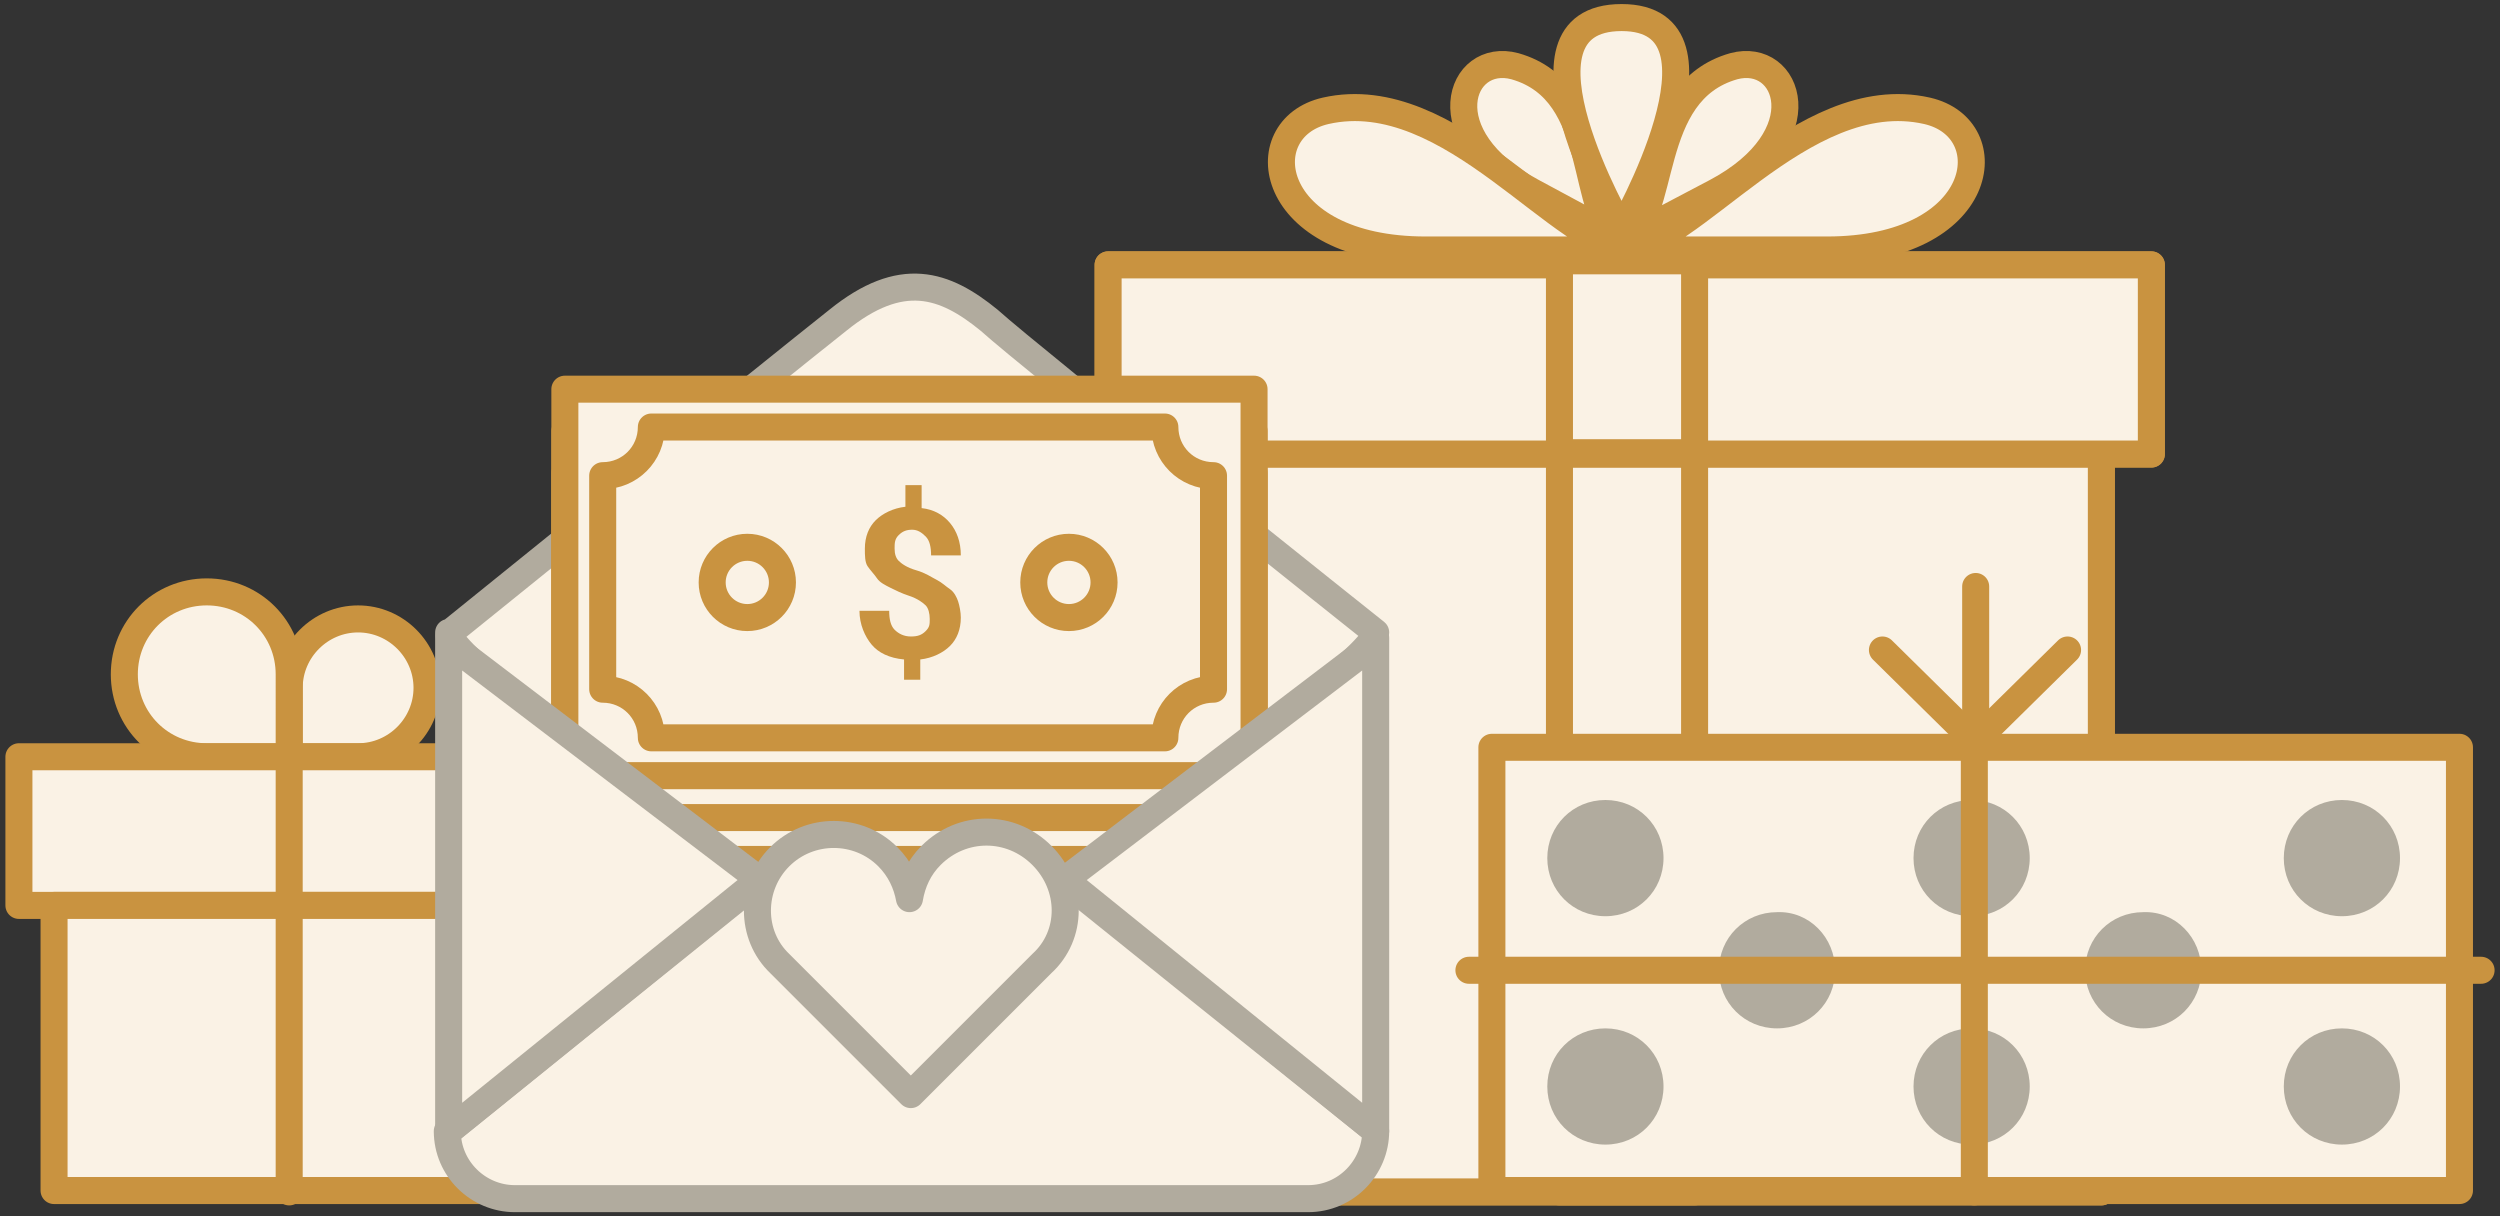 <?xml version="1.0" encoding="utf-8"?>
<!-- Generator: Adobe Illustrator 22.0.0, SVG Export Plug-In . SVG Version: 6.00 Build 0)  -->
<svg version="1.1" id="Layer_1" xmlns="http://www.w3.org/2000/svg" xmlns:xlink="http://www.w3.org/1999/xlink" x="0px" y="0px"
	 viewBox="0 0 185 90" style="enable-background:new 0 0 185 90;" xml:space="preserve">
<rect x="0" y="0" width="185" height="90" fill="#333333" stroke="none"/>
<style type="text/css">
	.st0{fill:#FAF2E5;stroke:#C99340;stroke-width:2;stroke-linecap:round;stroke-linejoin:round;stroke-miterlimit:10;}
	.st1{fill:#B1AB9E;}
	.st2{fill:#FAF2E5;stroke:#B1AB9E;stroke-width:2;stroke-linecap:round;stroke-linejoin:round;stroke-miterlimit:10;}
	.st3{fill:none;stroke:#C99340;stroke-width:2;stroke-linecap:round;stroke-linejoin:round;stroke-miterlimit:10;}
	.st4{fill:#C99340;}
</style>
<g>
	<g>
		<g>
			<g>
				<rect x="82" y="19.6" class="st0" width="77.2" height="14"/>
				<rect x="85.2" y="33.6" class="st0" width="70.3" height="54.6"/>
				<g>
					<path class="st0" d="M119.8,18.5c5.3,0,13.5-12.4,22.8-10.3c5.7,1.3,4.4,10.3-7.4,10.3C126.1,18.5,114.5,18.5,119.8,18.5z"/>
					<path class="st0" d="M120.1,17.9c3.4-1.8,1.5-11.1,8.2-13c4.1-1.1,6.4,5.2-1.3,9.3C121.1,17.3,116.6,19.7,120.1,17.9z"/>
					<path class="st0" d="M120.1,17.9c-3.4-1.8-1.3-11.1-8-13c-4.1-1.1-6.4,5.2,1.3,9.3C119.2,17.3,123.5,19.7,120.1,17.9z"/>
					<path class="st0" d="M120.9,18.5c-5.3,0-13.5-12.4-22.8-10.3c-5.7,1.3-4.4,10.3,7.4,10.3C114.6,18.5,126.2,18.5,120.9,18.5z"/>
					<path class="st0" d="M120,17c0,0-9.1-15.7,0-15.7C129,1.3,120,17,120,17z"/>
				</g>
				<rect x="85.2" y="33.6" class="st0" width="70.3" height="54.6"/>
				<rect x="115.4" y="33.6" class="st0" width="10" height="54.6"/>
				<rect x="82" y="19.6" class="st0" width="77.2" height="14"/>
				<rect x="115.4" y="19.3" class="st0" width="10" height="14.2"/>
			</g>
			<g>
				<rect x="110.4" y="55.3" class="st0" width="71.6" height="32.8"/>
				<g>
					<path class="st1" d="M123.1,63.5c0,2.4-1.9,4.3-4.3,4.3c-2.4,0-4.3-1.9-4.3-4.3c0-2.4,1.9-4.3,4.3-4.3
						C121.2,59.2,123.1,61.1,123.1,63.5z"/>
					<path class="st1" d="M123.1,80.4c0,2.4-1.9,4.3-4.3,4.3c-2.4,0-4.3-1.9-4.3-4.3c0-2.4,1.9-4.3,4.3-4.3
						C121.2,76.1,123.1,78,123.1,80.4z"/>
					<path class="st1" d="M135.8,71.8c0,2.4-1.9,4.3-4.3,4.3c-2.4,0-4.3-1.9-4.3-4.3c0-2.4,1.9-4.3,4.3-4.3
						C133.9,67.4,135.8,69.4,135.8,71.8z"/>
					<path class="st1" d="M150.2,63.5c0,2.4-1.9,4.3-4.3,4.3c-2.4,0-4.3-1.9-4.3-4.3c0-2.4,1.9-4.3,4.3-4.3
						C148.3,59.2,150.2,61.1,150.2,63.5z"/>
					<path class="st1" d="M150.2,80.4c0,2.4-1.9,4.3-4.3,4.3c-2.4,0-4.3-1.9-4.3-4.3c0-2.4,1.9-4.3,4.3-4.3
						C148.3,76.1,150.2,78,150.2,80.4z"/>
					<path class="st1" d="M162.9,71.8c0,2.4-1.9,4.3-4.3,4.3c-2.4,0-4.3-1.9-4.3-4.3c0-2.4,1.9-4.3,4.3-4.3
						C161,67.4,162.9,69.4,162.9,71.8z"/>
					<path class="st1" d="M177.6,63.5c0,2.4-1.9,4.3-4.3,4.3c-2.4,0-4.3-1.9-4.3-4.3c0-2.4,1.9-4.3,4.3-4.3
						C175.7,59.2,177.6,61.1,177.6,63.5z"/>
					<path class="st1" d="M177.6,80.4c0,2.4-1.9,4.3-4.3,4.3c-2.4,0-4.3-1.9-4.3-4.3c0-2.4,1.9-4.3,4.3-4.3
						C175.7,76.1,177.6,78,177.6,80.4z"/>
				</g>
				<line class="st0" x1="146.1" y1="54.9" x2="146.1" y2="88.2"/>
				<line class="st0" x1="108.7" y1="71.8" x2="183.6" y2="71.8"/>
				<g>
					<line class="st0" x1="146.2" y1="55.3" x2="146.2" y2="43.4"/>
					<line class="st0" x1="146.2" y1="54.9" x2="139.3" y2="48.1"/>
					<line class="st0" x1="146.1" y1="54.9" x2="153" y2="48.1"/>
				</g>
			</g>
		</g>
		<g>
			<g>
				<path class="st0" d="M26.5,56c2.8,0,5.1-2.3,5.1-5.1c0-2.8-2.3-5.1-5.1-5.1c-2.8,0-5.1,2.3-5.1,5.1V56H26.5z"/>
				<path class="st0" d="M15.3,56c-3.4,0-6.1-2.7-6.1-6.1c0-3.4,2.7-6.1,6.1-6.1c3.4,0,6.1,2.7,6.1,6.1V56H15.3z"/>
				<rect x="1.4" y="56" class="st0" width="40" height="11"/>
				<rect x="4" y="67" class="st0" width="34.7" height="21.1"/>
				<line class="st0" x1="21.4" y1="88.2" x2="21.4" y2="56"/>
			</g>
		</g>
	</g>
	<g>
		<g>
			<path class="st2" d="M101.8,83.7c0,2.7-2.2,5-5,5H38.1c-2.7,0-5-2.2-5-5l0,0.1c0,0,24-19.4,28.8-23.2c4.7-3.8,7.9-2.7,11.2,0
				C76.3,63.3,101.8,83.7,101.8,83.7L101.8,83.7z"/>
			<path class="st2" d="M101.8,46.8c0,2.7-34.4,26.1-34.4,26.1S33.2,49.6,33.2,46.8l0,0.1c0,0,24-19.4,28.8-23.2
				c4.7-3.8,7.9-2.7,11.2,0C76.3,26.5,101.8,46.8,101.8,46.8L101.8,46.8z"/>
			<g>
				<rect x="41.8" y="35" class="st0" width="51" height="28.6"/>
				<rect x="41.8" y="31.9" class="st0" width="51" height="28.6"/>
				<rect x="41.8" y="28.8" class="st0" width="51" height="28.6"/>
				<path class="st3" d="M86.2,31.6h-38c0,2-1.6,3.6-3.6,3.6h0V51h0c2,0,3.6,1.6,3.6,3.6h38c0-2,1.6-3.6,3.6-3.6V35.2
					C87.8,35.2,86.2,33.6,86.2,31.6z"/>
				<g>
					<path class="st4" d="M68.8,45.8c0-0.4-0.1-0.8-0.3-1s-0.6-0.5-1.2-0.7s-1-0.4-1.4-0.6s-0.8-0.4-1-0.7s-0.5-0.6-0.7-0.9
						s-0.2-0.8-0.2-1.3c0-0.9,0.3-1.6,0.8-2.1s1.3-0.9,2.2-1v-1.6h1.2v1.7c0.9,0.1,1.6,0.5,2.1,1.1s0.8,1.4,0.8,2.4h-2.2
						c0-0.6-0.1-1.1-0.4-1.4s-0.6-0.5-1-0.5c-0.4,0-0.7,0.1-1,0.4s-0.3,0.6-0.3,1c0,0.4,0.1,0.7,0.3,0.9s0.6,0.5,1.3,0.7
						s1.1,0.5,1.5,0.7s0.7,0.5,1,0.7s0.5,0.6,0.6,0.9s0.2,0.8,0.2,1.2c0,0.9-0.3,1.6-0.8,2.1s-1.3,0.9-2.2,1v1.5h-1.2v-1.5
						c-1.1-0.1-1.9-0.5-2.4-1.1s-0.9-1.5-0.9-2.5h2.2c0,0.6,0.1,1.1,0.4,1.4s0.7,0.5,1.2,0.5c0.5,0,0.8-0.1,1.1-0.4
						S68.8,46.2,68.8,45.8z"/>
				</g>
				<g>
					<circle class="st3" cx="79.1" cy="43.1" r="2.6"/>
					<circle class="st3" cx="55.3" cy="43.1" r="2.6"/>
				</g>
			</g>
			<polyline class="st2" points="101.8,47.6 78.8,65.1 101.8,83.7 101.8,47.2 			"/>
			<polyline class="st2" points="33.2,47.6 56.2,65.1 33.2,83.7 33.2,47.2 			"/>
			<g>
				<g>
					<path class="st2" d="M77.1,63.3L77.1,63.3c-2.3-2.3-5.9-2.3-8.2,0c-0.9,0.9-1.4,2-1.6,3.2c-0.2-1.1-0.7-2.2-1.6-3.1
						c-2.2-2.2-5.8-2.2-8,0c-2.2,2.2-2.2,5.8,0,7.9l9.4,9.4l0.2,0.2l0.1,0.1l0,0l0.1-0.1l9.6-9.6C79.4,69.2,79.4,65.6,77.1,63.3z"/>
				</g>
			</g>
		</g>
	</g>
</g>
</svg>
